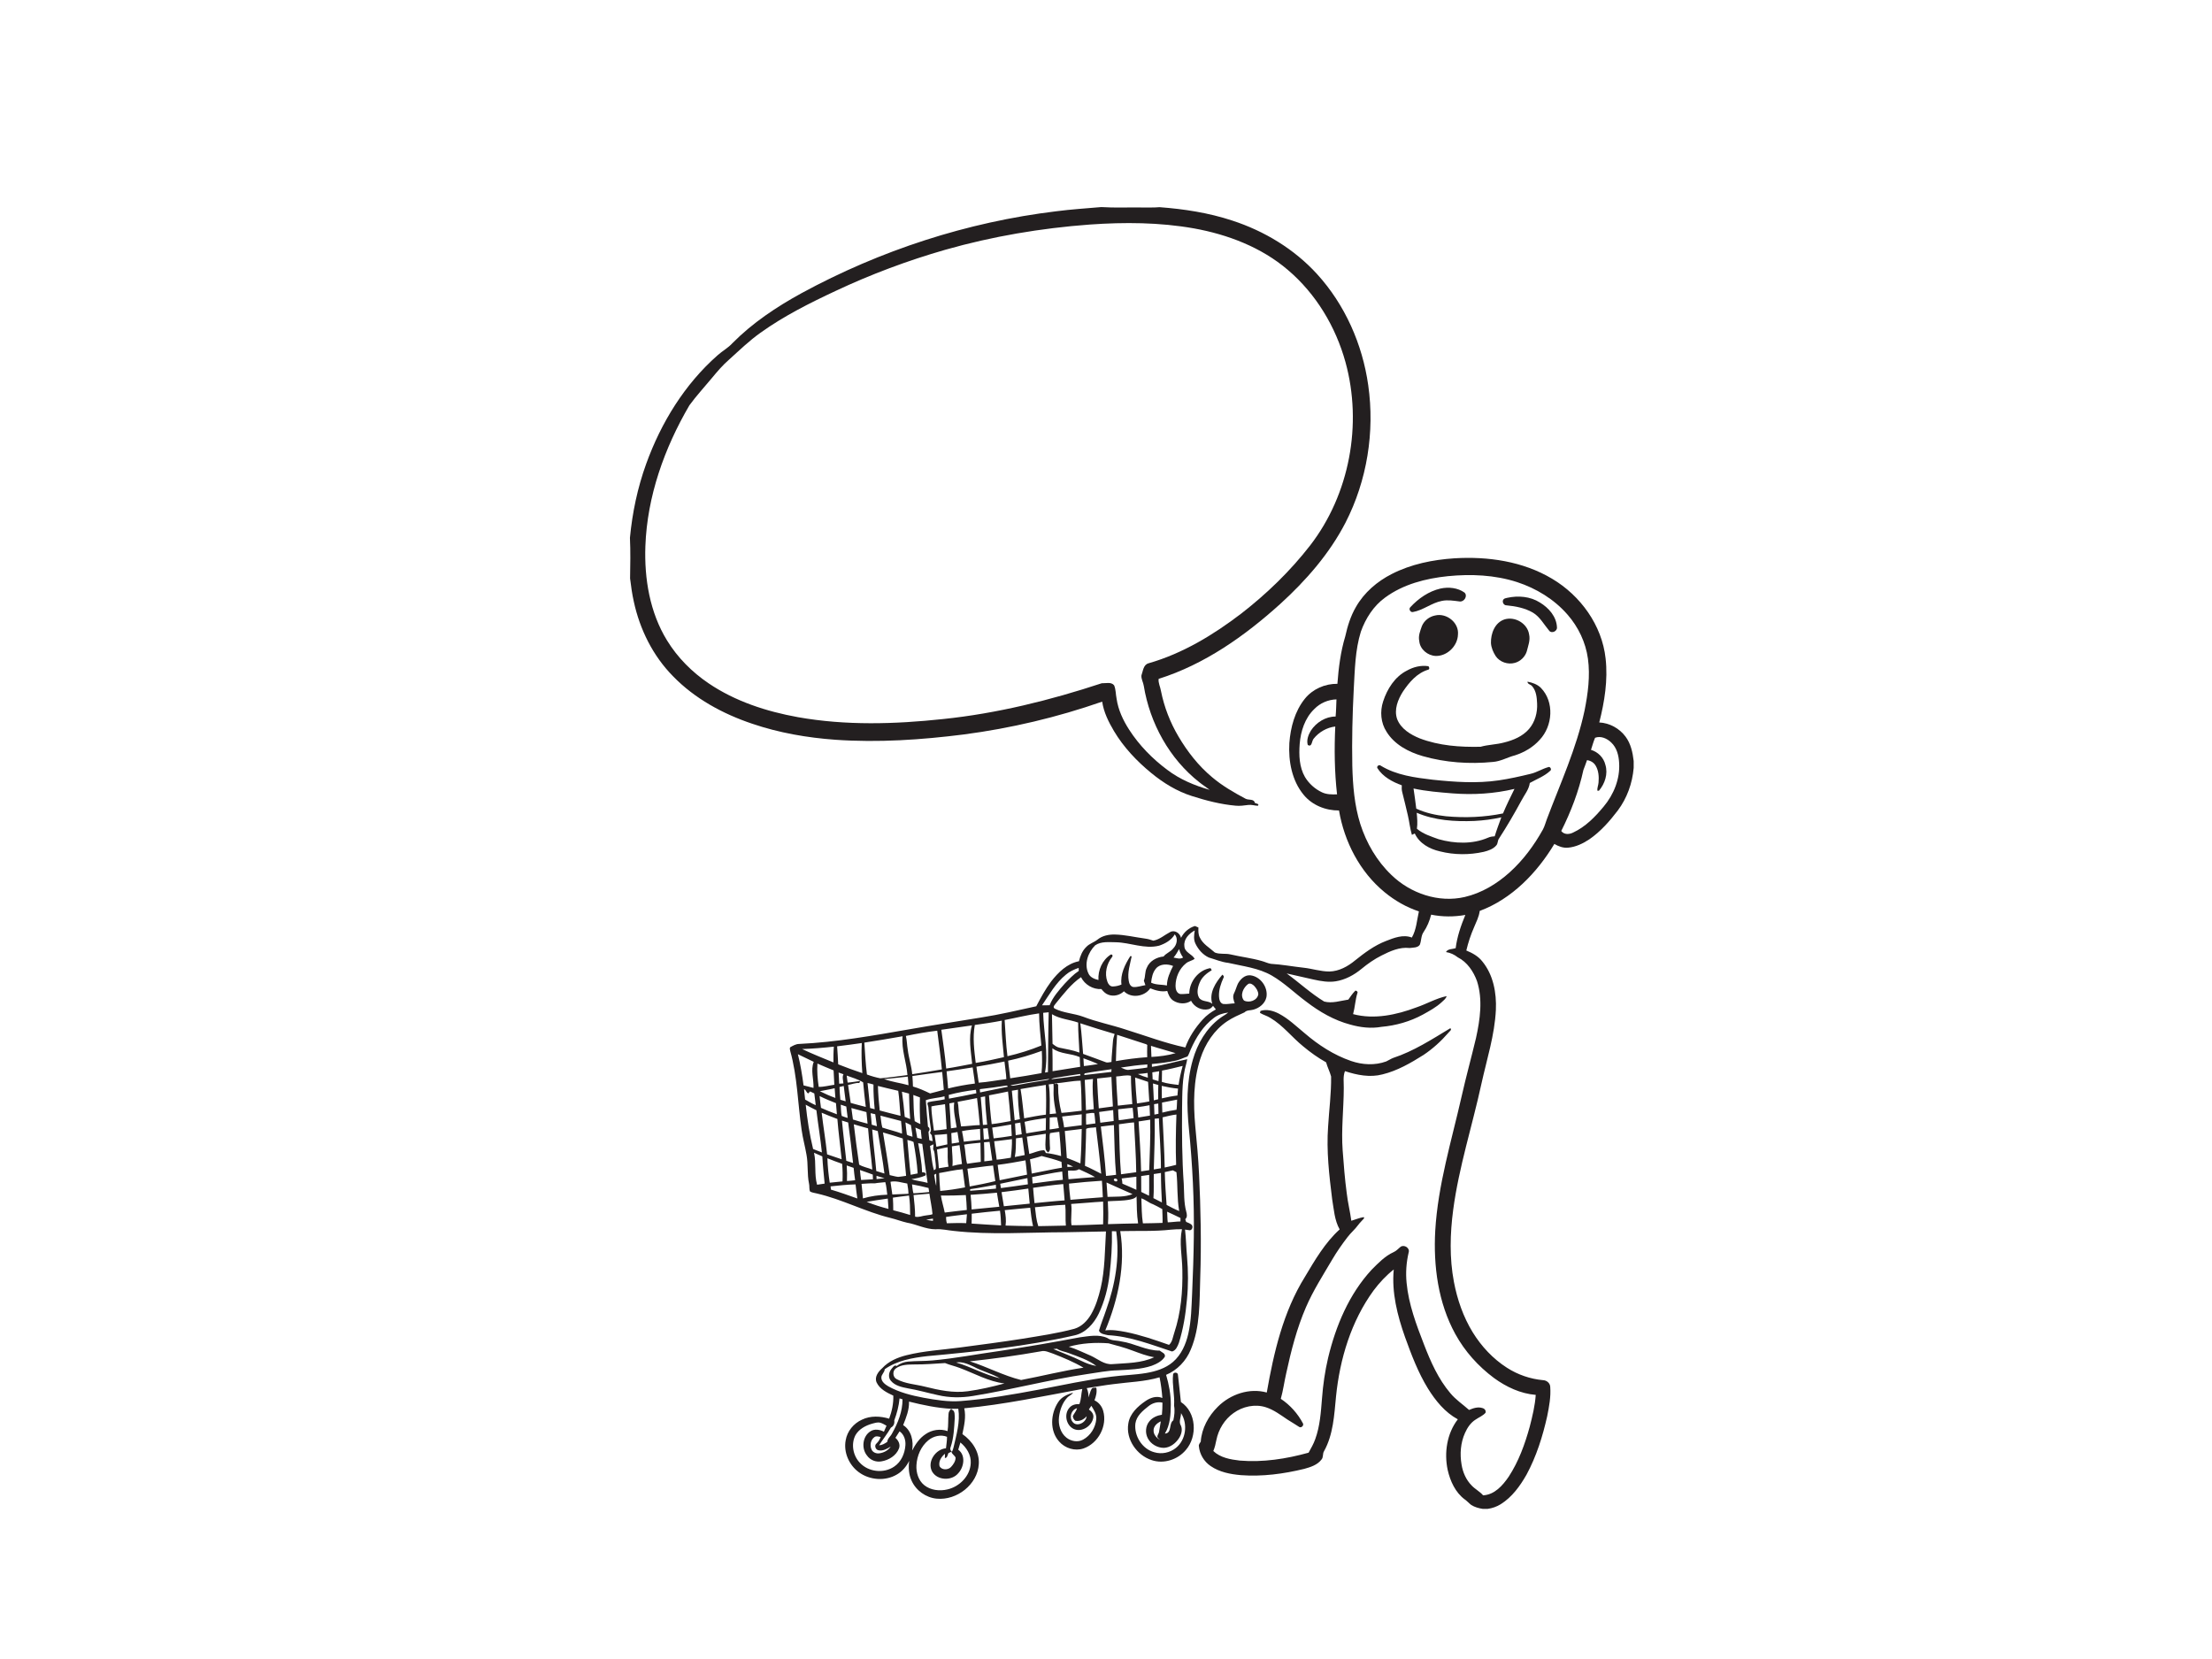 <?xml version="1.0" encoding="utf-8"?>
<!-- Generator: Adobe Illustrator 17.0.0, SVG Export Plug-In . SVG Version: 6.00 Build 0)  -->
<!DOCTYPE svg PUBLIC "-//W3C//DTD SVG 1.1//EN" "http://www.w3.org/Graphics/SVG/1.1/DTD/svg11.dtd">
<svg version="1.1" id="Layer_1" xmlns="http://www.w3.org/2000/svg" xmlns:xlink="http://www.w3.org/1999/xlink" x="0px" y="0px"
	 width="800px" height="600px" viewBox="0 0 800 600" enable-background="new 0 0 800 600" xml:space="preserve">
<g id="_x23_231f20ff">
	<path fill="#231F20" d="M382.009,76.409c5.408-0.697,10.849-1.051,16.279-1.519c4.891,0.317,9.802,0.075,14.7,0.151
		c2.125-0.011,4.254,0.068,6.372-0.113c8.893,0.663,17.787,2.035,26.281,4.835c11.61,3.78,22.433,10.299,30.69,19.358
		c10.107,11.083,16.411,25.384,18.506,40.182c2.412,16.886-0.422,34.518-8.211,49.709c-5.833,11.286-14.327,20.971-23.68,29.476
		c-12.805,11.558-27.306,21.8-43.905,27.031c-0.203,1.455,0.61,2.902,0.833,4.349c1.157,5.826,3.331,11.433,6.365,16.539
		c3.233,5.475,7.213,10.566,12.108,14.651c3.674,3.12,7.868,5.54,12.108,7.797c1.119,0.626,3.056-0.068,3.395,1.549
		c0.399,0.219,1.794,0.294,1.059,1.017c-1.153-0.049-2.287-0.456-3.448-0.298c-1.507,0.173-3.026,0.426-4.548,0.264
		c-5.396-0.475-10.672-1.839-15.82-3.482c-5.411-1.703-10.314-4.726-14.685-8.302c-5.264-4.311-10.028-9.338-13.525-15.205
		c-1.952-3.294-3.704-6.817-4.266-10.642c-16.215,5.66-33.007,9.636-50.036,11.87c-15.367,1.948-30.919,2.996-46.4,1.922
		c-10.224-0.735-20.417-2.498-30.136-5.803c-10.619-3.569-20.779-9.078-28.628-17.172c-7.269-7.352-12.021-16.946-14.192-27.004
		c-0.618-2.762-1.01-5.566-1.345-8.373c0.083-4.891,0.181-9.802-0.053-14.689c0.863-9.119,2.762-18.152,5.882-26.774
		c5.366-14.851,13.905-28.771,25.828-39.255c1.73-1.556,3.829-2.664,5.396-4.409c7.25-7.318,15.91-13.08,24.913-18.02
		C318.361,90.544,349.77,80.313,382.009,76.409 M394.128,81.21c-17.655,1.308-35.204,4.27-52.237,9.116
		c-13.596,3.904-26.895,8.871-39.696,14.9c-9.372,4.379-18.68,9.059-27.117,15.092c-4.074,2.879-7.654,6.369-11.35,9.7
		c-2.355,2.027-4.364,4.409-6.338,6.794c-2.691,3.256-5.573,6.357-8.057,9.775c-9.044,15.462-15.277,32.917-15.921,50.933
		c-0.418,11.769,1.598,23.986,7.853,34.134c3.799,6.188,9.037,11.437,15.043,15.496c9.639,6.523,20.933,10.175,32.31,12.228
		c17.293,3.067,35.008,2.54,52.403,0.682c19.58-2.024,38.78-6.802,57.445-12.952c1.447,0.06,3.414-0.573,4.469,0.742
		c0.656,1.522,0.565,3.256,0.901,4.865c0.58,4.036,2.359,7.801,4.548,11.203c3.636,5.63,8.396,10.495,13.758,14.489
		c4.548,3.467,9.888,5.686,15.352,7.254c-1.198-0.946-2.506-1.745-3.685-2.709c-10.86-8.494-17.93-21.378-20.142-34.906
		c-0.192-1.285-0.984-2.48-0.844-3.802c0.595-1.575,0.637-3.825,2.593-4.364c12.326-3.527,23.451-10.291,33.569-18.024
		c9.199-7.149,17.651-15.326,24.807-24.532c14.312-18.51,19.019-43.86,12.82-66.361c-3.535-12.809-10.68-24.724-20.85-33.35
		c-9.564-8.174-21.687-12.794-33.957-15.013C419.383,80.399,406.68,80.324,394.128,81.21z"/>
	<path fill="#231F20" d="M503.365,207.586c6.998-3.572,14.847-5.159,22.64-5.668c12.115-0.739,24.777,1.078,35.328,7.39
		c10.288,6.097,18.058,16.826,19.358,28.858c0.874,7.767-0.377,15.601-2.295,23.119c3.731,0.185,7.292,2.137,9.511,5.133
		c1.896,2.54,2.585,5.732,2.936,8.822v2.468c-0.467,5.547-2.404,10.962-5.751,15.428c-2.954,3.889-6.248,7.623-10.288,10.416
		c-2.325,1.534-4.94,2.8-7.748,3.026c-1.749,0.158-3.418-0.497-4.903-1.353c-6.301,10.472-15.36,19.878-26.997,24.227
		c-0.249,2.107-1.259,3.998-2.054,5.935c-1.187,2.694-2.107,5.506-2.789,8.373c2.156,0.893,4.285,2.039,5.754,3.912
		c4.006,4.846,5.212,11.407,4.937,17.546c-0.433,9.135-3.282,17.9-5.234,26.774c-3.305,15.194-8.143,30.075-10.201,45.529
		c-1.146,8.641-1.372,17.485,0.256,26.085c1.213,6.391,3.38,12.654,6.791,18.22c3.143,5.106,7.345,9.606,12.405,12.846
		c3.912,2.513,8.422,4.062,13.054,4.484c1.315,0.041,2.562,1.082,2.589,2.449c0.268,3.554-0.399,7.096-1.097,10.567
		c-1.632,7.318-3.912,14.557-7.488,21.171c-2.34,4.111-5.242,8.117-9.308,10.664c-1.44,0.901-3.071,1.47-4.748,1.703h-1.756
		c-1.47-0.226-2.951-0.633-4.209-1.443c-0.791-0.607-1.443-1.368-2.253-1.937c-3.452-2.532-5.31-6.651-6.237-10.717
		c-1.323-6.229-0.271-13.182,3.67-18.299c-4.65-2.51-8.068-6.738-10.815-11.154c-3.569-5.807-5.98-12.221-8.287-18.608
		c-2.755-7.808-4.865-16.083-4.07-24.427c-2.766,2.182-5.185,4.782-7.296,7.597c-8.11,11.128-12.21,24.728-13.577,38.317
		c-0.663,6.723-0.98,13.796-4.356,19.833c-0.558,0.912-0.155,2.133-0.889,2.973c-1.473,1.971-3.953,2.755-6.225,3.384
		c-7.495,1.828-15.258,2.864-22.976,2.276c-3.791-0.339-7.714-1.089-10.902-3.286c-2.378-1.609-3.991-4.285-4.251-7.149
		c-0.128-0.659,0.369-1.164,0.675-1.681c0.324-4.812,2.789-9.278,6.18-12.628c4.537-4.526,11.403-6.877,17.696-5.14
		c2.536-14.459,5.931-29.175,13.773-41.787c3.64-6.097,7.273-12.379,12.586-17.203c-1.877-3.32-2.076-7.22-2.706-10.898
		c-1.089-8.701-2.107-17.485-1.473-26.262c0.358-6.044,1.172-12.074,1.089-18.133c-0.46-1.752-1.338-3.376-1.809-5.133
		c-2.936-1.635-5.679-3.603-8.257-5.751c-4.096-3.305-7.345-7.635-11.927-10.329c-1.172-0.75-2.555-1.078-3.734-1.805
		c0.045-0.181,0.136-0.539,0.177-0.72c2.212-0.716,4.597-0.057,6.602,0.965c3.531,1.835,6.391,4.658,9.447,7.16
		c4.944,4.247,10.533,7.868,16.724,9.994c4.074,1.406,8.615,1.654,12.699,0.166c0.859-0.384,1.635-0.931,2.517-1.27
		c7.424-2.442,14.033-6.738,20.677-10.747c0.72,0.614-0.418,1.176-0.724,1.673c-2.627,3.03-5.604,5.739-8.935,7.97
		c-4.646,2.928-9.474,5.735-14.862,7.051c-4.511,1.198-9.248,0.26-13.585-1.172c-0.769,1.944-0.396,4.032-0.43,6.067
		c-0.011,7.537-0.965,15.07-0.403,22.606c0.381,5.181,0.784,10.367,1.477,15.514c0.381,3.339,1.213,6.602,1.654,9.93
		c1.504-0.437,2.958-1.089,4.514-1.326l0.121,0.415c-0.69,0.825-1.507,1.541-2.14,2.415c-1.164,1.605-2.717,2.875-3.908,4.462
		c-1.975,2.574-3.84,5.238-5.483,8.038c-3.324,5.656-6.896,11.203-9.504,17.248c-3.32,7.669-5.393,15.808-7.156,23.956
		c-0.705,3.049-1.093,6.169-1.952,9.184c3.392,2.261,6.165,5.37,8.057,8.976c0.29,0.765-0.69,1.658-1.402,1.191
		c-1.436-0.855-2.796-1.831-4.247-2.664c-2.498-1.669-4.94-3.542-7.842-4.458c-3.93-1.251-8.354-0.283-11.659,2.103
		c-3.241,2.302-5.453,5.92-6.214,9.805c-0.252,1.334-0.569,2.664-1.093,3.927c2.547,2.442,6.199,3.064,9.572,3.459
		c8.388,0.701,16.811-0.614,24.883-2.856c0.878-1.586,1.794-3.165,2.4-4.88c1.722-4.714,2.046-9.775,2.449-14.734
		c0.369-4.933,1.078-9.843,2.204-14.659c2.781-11.595,7.567-23.04,15.741-31.892c2.397-2.408,4.827-4.948,7.966-6.376
		c1.01-0.422,1.7-1.296,2.547-1.941c1.326-0.867,3.414,0.482,2.879,2.08c-0.84,3.591-1.112,7.307-0.742,10.981
		c0.727,7.748,3.505,15.092,6.297,22.297c2.404,6.225,5.163,12.47,9.523,17.602c1.945,2.355,4.515,4.047,6.772,6.067
		c1.519-0.652,3.229-1.232,4.876-0.671c0.727,0.177,1.353,0.927,1.066,1.707c-0.961,1.089-2.367,1.617-3.546,2.427
		c-1.809,1.112-3.015,2.951-3.866,4.854c-1.609,3.557-1.896,7.601-1.247,11.426c0.452,2.8,1.635,5.539,3.652,7.574
		c1.247,1.338,2.943,2.159,4.138,3.557c4.156-0.2,7.096-3.565,9.274-6.753c3.591-5.498,5.852-11.746,7.589-18.047
		c0.972-3.783,1.914-7.612,2.178-11.524c-5.513-0.441-10.68-2.883-15.1-6.108c-5.702-4.243-10.563-9.655-13.984-15.895
		c-6.225-11.335-7.966-24.604-7.262-37.367c0.968-16.581,5.905-32.532,9.553-48.642c1.59-7.047,3.516-14.015,5.189-21.039
		c1.47-6.715,2.51-13.905,0.366-20.59c-1.281-3.493-3.539-6.892-6.941-8.603c-1.251-0.987-2.694-1.673-4.281-1.911
		c0.652-1.228,2.333-1.01,3.501-1.398c0.531-4.168,1.896-8.17,3.501-12.032c-4.085,0.735-8.294,0.727-12.364-0.098
		c-0.565,2.231-1.447,4.383-2.74,6.293c-0.968,1.364-0.757,3.132-1.379,4.628c-0.81,1.115-2.434,0.968-3.667,1.142
		c-3.621-0.422-7.047,1.127-10.193,2.728c-2.6,1.308-4.989,2.981-7.228,4.831c-2.679,2.204-5.841,3.93-9.297,4.484
		c-2.66,0.418-5.355-0.049-7.955-0.626c-3.267-0.742-6.534-1.462-9.798-2.212c4.564,3.324,8.728,7.216,13.566,10.156
		c2.898,0.765,5.864-0.271,8.739-0.701c0.742-1.033,1.432-2.118,2.336-3.022c0.237-0.584,1.277,0.181,0.953,0.626
		c-0.791,2.491-0.874,5.133-1.571,7.65c7.654,2.024,15.707,0.271,22.957-2.457c3.67-1.24,7.058-3.248,10.875-4.062
		c-0.264,0.968-1.112,1.56-1.801,2.212c-2.009,1.858-4.443,3.162-6.817,4.484c-4.613,2.506-9.749,3.964-14.968,4.424
		c-3.757,0.678-7.62,0.211-11.264-0.818c-5.833-1.545-11.136-4.616-15.891-8.272c-4.194-3.094-7.936-6.809-12.462-9.44
		c-4.816-2.781-10.435-3.38-15.759-4.605c-2.449-0.268-4.707-1.262-7.051-1.937c-2.156-0.999-3.829-2.909-4.835-5.035
		c-0.731-1.488-0.509-3.184-0.245-4.752c-2.08,1.108-4.1,3.162-3.75,5.717c0.075,2.25,2.834,2.826,3.708,4.537
		c-0.935,0.712-2.189,0.848-3.098,1.613c-2.446,1.929-3.795,5.087-3.814,8.17c-0.023,1.164,0.392,2.683,1.703,2.958
		c1.089,0.075,2.174-0.109,3.26-0.162c0.057-4.334,3.324-8.554,7.684-9.214c0.113,0.185,0.339,0.558,0.452,0.742
		c-1.764,1.085-3.486,2.404-4.307,4.379c-0.754,1.696-1.255,3.81-0.32,5.532c1.066,1.692,3.441,1.017,4.824,2.253
		c-1.266-3.927,1.198-7.68,3.648-10.536c0.339,0.286,0.735,0.675,0.396,1.138c-0.946,2.095-1.715,4.337-1.624,6.67
		c0.045,1.059,0.305,2.498,1.522,2.792c1.391,0.17,2.785-0.203,4.179-0.219c-0.43-1.164-0.863-2.491-0.241-3.674
		c0.55-1.1,0.855-2.299,1.364-3.414c0.882-1.635,2.487-3.241,4.496-3.064c3.663,0.388,6.493,4.311,5.837,7.91
		c-0.486,2.276-2.529,3.919-4.699,4.507c-1.082,0.343-2.378,0.079-3.222,0.98c-2.133,0.961-4.288,1.907-6.24,3.207
		c-4.748,3.165-8.004,8.185-9.737,13.559c-2.547,7.834-2.566,16.227-1.843,24.351c0.577,5.815,1.104,11.633,1.379,17.474
		c0.588,12.432,0.852,24.886,0.422,37.329c-0.286,8.731,0.034,17.836-3.425,26.047c-1.654,4.062-4.861,7.439-8.92,9.138
		c1.036,3.505,1.73,7.141,1.703,10.811c-0.045,3.554-0.219,7.307-2.14,10.423c2.649-0.098,1.326-3.67,3.056-4.793
		c0.373-1.737,0.599-3.531,0.264-5.291c0.275-3.765-0.754-7.507-0.362-11.271c0.087-0.92,1.666-0.874,1.752,0.023
		c0.335,3.309,0.769,6.61,1.082,9.926c5.619,3.663,6.041,12.424,1.816,17.304c-2.917,3.516-7.974,5.197-12.356,3.719
		c-5.411-1.749-9.466-7.544-8.475-13.276c0.558-3.561,3.376-6.161,6.21-8.098c1.752-1.217,4.017-2.005,6.097-1.108
		c-0.2-2.513-0.497-5.016-1.014-7.48c-5.404,1.602-11.071,1.707-16.618,2.457c-3.252,0.373-6.47,0.995-9.711,1.451
		c0.471,1.063,0.656,2.216,0.618,3.38c0.369-1.051,0.607-2.156,1.149-3.128c0.328-0.599,1.142-0.313,1.681-0.43
		c0.317,1.571-0.087,3.135-0.656,4.597c1.553,0.731,2.687,2.148,3.15,3.791c1.564,5.445-1.771,11.765-7.115,13.608
		c-3.094,1.066-6.689-0.057-8.81-2.495c-3.505-3.896-3.116-10.065-0.35-14.252c1.187-1.88,3.324-2.789,5.362-3.433
		c-0.46,0.852-1.5,1.108-2.114,1.828c-1.767,1.899-2.653,4.481-2.958,7.024c-0.324,2.687,0.497,5.671,2.676,7.412
		c1.669,1.334,4.13,1.786,6.052,0.72c2.679-1.447,4.484-4.36,4.752-7.375c0.173-1.82-0.859-3.399-1.786-4.861
		c-0.298,0.441-0.592,0.893-0.886,1.341c0.908,0.637,1.764,1.579,1.62,2.781c-0.366,3.109-4.062,5.566-7.024,4.3
		c-2.864-1.281-3.712-5.513-1.556-7.789c0.878-0.999,2.242-1.311,3.52-1.225c0.701-1.756,0.633-3.67,1.051-5.487
		c-14.177,2.623-28.312,5.649-42.684,6.99c0.705,3.105-0.041,6.278-0.675,9.331c3.508,2.416,6.229,6.425,5.935,10.83
		c-0.426,7.416-7.974,13.231-15.217,12.522c-3.904-0.362-7.51-2.951-9.101-6.538c-1.029-2.223-1.157-4.737-0.859-7.133
		c-1.002,1.99-2.465,3.787-4.413,4.91c-4.217,2.525-9.892,2.08-13.811-0.818c-3.538-2.585-5.57-7.201-4.737-11.55
		c0.546-3.275,2.883-6.097,5.886-7.443c3.041-1.496,6.659-1.311,9.832-0.362c0.995-2.66,1.598-5.479,1.504-8.332
		c-2.318-1.074-4.895-2.34-6.041-4.763c-0.867-2.001,0.622-3.923,2.046-5.178c2.295-2.506,5.524-3.859,8.758-4.673
		c6.293-1.583,12.797-1.922,19.207-2.781c7.556-0.999,15.119-1.982,22.648-3.169c6.323-1.036,12.677-1.952,18.876-3.614
		c2.634-0.784,4.658-2.875,6.018-5.197c1.707-2.939,2.698-6.233,3.486-9.519c1.553-6.715,1.5-13.645,1.911-20.485
		c-4.959,0.09-9.915,0.207-14.874,0.29c-13.378,0.026-26.808,1.021-40.148-0.479c-2.204-0.196-4.383-0.776-6.61-0.592
		c-3.621-0.015-6.858-1.797-10.363-2.4c-2.031-0.464-3.976-1.236-6.003-1.718c-9.082-2.22-17.425-6.738-26.548-8.829
		c-0.825-0.219-1.722-0.283-2.472-0.716c-0.399-0.863-0.151-1.903-0.373-2.826c-0.735-3.448-0.26-7.013-0.916-10.469
		c-0.509-3.022-1.353-5.98-1.771-9.014c-1.391-9.5-1.507-19.222-4.111-28.515c-0.079-0.452-0.298-0.968,0.019-1.372
		c0.999-0.543,2.035-1.172,3.211-1.172c13.479-0.629,26.786-3.034,40.058-5.332c8.584-1.53,17.21-2.804,25.813-4.243
		c6.685-1.044,13.268-2.608,19.874-4.047c1.624-3.071,3.278-6.146,5.362-8.935c2.559-3.312,5.818-6.534,10.084-7.356
		c0.46-1.899,1.213-3.791,2.649-5.17c1.138-1.228,2.83-1.651,4.108-2.691c1.733-1.391,4.01-1.835,6.184-1.801
		c3.689,0.079,7.292,0.972,10.936,1.458c1.036,0.139,2.046,0.411,3.03,0.773c2.299-0.437,4.032-2.069,6.052-3.105
		c1.639-0.938,3.576,0.381,3.957,2.073c1.04-2.035,2.834-3.633,5.042-4.281c0.411,0.181,0.825,0.362,1.244,0.546
		c-0.026,1.191-0.09,2.453,0.479,3.546c1.089,2.457,3.561,3.765,5.468,5.502c1.786,0.731,3.814,0.237,5.675,0.69
		c3.742,0.874,7.582,1.308,11.283,2.374c1.119,0.294,2.171,0.844,3.32,1.025c3.957,0.234,7.857,0.972,11.795,1.402
		c3.139,0.339,6.188,1.387,9.364,1.375c3.467-0.075,6.644-1.835,9.259-3.994c3.429-2.755,7.009-5.43,11.147-7.024
		c2.943-1.161,6.263-2.483,9.402-1.262c1.662-2.879,1.813-6.286,2.551-9.459c-4.53-1.5-8.731-3.915-12.405-6.941
		c-8.957-7.341-14.561-18.239-16.49-29.559c-4.824,0.049-9.73-1.911-12.809-5.694c-4.258-5.155-5.517-12.168-5.151-18.691
		c0.433-5.69,1.978-11.543,5.626-16.049c2.819-3.493,7.284-5.449,11.754-5.374c0.43-5.803,1.164-11.618,2.853-17.206
		c0.81-3.67,1.937-7.314,3.844-10.578C493.341,214.32,498.063,210.276,503.365,207.586 M523.616,208.384
		c-7.985,0.822-16.117,2.909-22.67,7.729c-4.179,3.018-7.051,7.529-8.769,12.33c-2.084,6.696-2.171,13.762-2.57,20.7
		c-0.486,9.27-0.705,18.559-0.528,27.841c0.185,7.069,0.757,14.218,2.883,21.001c2.212,6.911,5.977,13.4,11.241,18.435
		c6.87,6.689,17.078,10.193,26.541,7.989c6.112-1.421,11.644-4.752,16.264-8.935c4.88-4.398,8.818-9.749,12.006-15.469
		c0.644-1.183,0.946-2.506,1.432-3.75c4.876-12.948,10.717-25.632,13.619-39.225c1.229-6.165,2.099-12.53,1.232-18.804
		c-0.81-5.916-3.493-11.512-7.424-15.989c-4.808-5.513-11.271-9.447-18.194-11.712C540.619,207.917,531.994,207.555,523.616,208.384
		 M475.31,256.458c-3.392,3.267-4.899,8.015-5.261,12.613c-0.305,4.032-0.162,8.351,1.911,11.946
		c1.436,2.385,3.606,4.334,6.124,5.524c1.703,0.822,3.633,0.806,5.479,0.754c-0.919-8.143-1.025-16.355-0.644-24.54
		c-3.03,0.343-5.931,2.027-7.823,4.405c-0.72,0.788-0.546,3.226-2.125,2.261c-0.513-1.749,0.203-3.648,1.108-5.155
		c1.941-2.977,5.351-5.144,8.961-5.117c0.2-2.065,0.215-4.138,0.313-6.206C480.344,253.021,477.397,254.283,475.31,256.458
		 M576.882,266.824c-0.603,1.413-0.999,2.909-1.481,4.368c2.529,0.754,4.601,2.823,5.208,5.415c1.002,3.275-0.173,6.813-2.321,9.357
		c-0.139,0-0.418,0.004-0.554,0.004c-0.162-0.999,0.339-1.948,0.399-2.939c0.185-2.099,0.041-4.36-1.089-6.195
		c-0.663-1.085-1.835-1.756-3.075-1.918c-0.373,1.21-0.897,2.37-1.311,3.569c-1.669,7.661-4.496,15.058-8.012,22.056
		c1.04,1.383,2.909,1.274,4.315,0.554c4.447-2.065,7.951-5.668,11.034-9.395c3.663-4.364,5.958-10.05,5.589-15.797
		c-0.136-2.653-0.84-5.475-2.841-7.348C581.239,267.077,578.974,266.048,576.882,266.824 M424.866,337.926
		c-1.202,2.095-3.433,3.35-5.66,4.092c-5.264,1.319-10.401-1.138-15.654-1.24c-2.487-0.011-5.283-0.377-7.454,1.093
		c-2.6,2.551-4.111,6.783-2.431,10.227c0.644,1.421,2.189,2.001,3.606,2.333c-0.234-3.542,1.391-7.247,4.42-9.18
		c0.61-0.249,0.874,0.509,0.482,0.889c-1.937,2.446-2.777,5.871-1.688,8.856c0.283,0.863,0.938,1.779,1.944,1.779
		c1.085-0.03,2.174-0.264,3.165-0.705c-0.494-3.704,1.274-7.258,3.207-10.291l0.482,0.087c-0.58,2.902-1.609,5.837-1.066,8.837
		c0.132,0.976,0.614,2.148,1.733,2.276c1.458,0.068,2.868-0.46,4.3-0.686c-0.192-0.546-0.384-1.074-0.558-1.613
		c0.603-1.485,0.305-3.188,1.044-4.643c0.976-2.457,3.535-3.866,6.075-4.108c0.957-1.225,2.551-1.692,3.505-2.928
		C425.631,341.698,426.14,339.422,424.866,337.926 M424.429,346.307c1.138,0.215,2.378,0.697,3.452-0.015
		c-0.663-0.919-1.153-1.944-1.447-3.037C425.835,344.313,425.239,345.387,424.429,346.307 M418.068,350.286
		c-1.195,1.409-1.564,3.309-1.749,5.102c1.782,0.878,3.81,0.626,5.705,1.033c0.045-2.54,1.115-4.865,2.242-7.073
		C422.338,348.568,419.545,348.492,418.068,350.286 M385.513,352.487c-3.693,2.996-6.014,7.224-8.652,11.094
		c0.916-0.008,1.831,0.015,2.747-0.011c1.18-3,3.365-5.434,5.464-7.819c1.583-1.643,3.158-3.35,5.08-4.605
		c-0.008-0.275-0.026-0.825-0.034-1.1C388.471,350.618,386.843,351.334,385.513,352.487 M381.956,362.759
		c-0.362,0.58-1.432,1.391-0.524,2.005c3.196,1.628,6.919,1.711,10.265,2.932c4.94,1.899,10.152,2.928,15.171,4.575
		c7.254,2.242,14.38,4.963,21.819,6.561c1.342-3.768,3.61-7.16,6.293-10.103c1.349-1.507,3.007-2.679,4.759-3.67
		c-0.358-0.418-0.697-0.844-1.025-1.274c-0.433,0.528-0.927,1.055-1.624,1.206c-2.48,0.599-5.181-0.788-6.32-3.037
		c-1.911,1.345-4.601,1.153-6.497-0.113c-1.164-0.803-1.722-2.159-2.129-3.456c-2.091,0.437-4.213-0.185-6.146-0.946
		c-2.05,3.018-6.892,3.738-9.504,1.07c-1.466,1.398-3.693,1.986-5.615,1.259c-1.07-0.366-1.85-1.213-2.544-2.061
		c-3.037,0.188-6.022-1.59-7.371-4.3C387.375,355.875,384.692,359.417,381.956,362.759 M451.471,355.837
		c-1.782,1.266-3.158,4.077-1.575,6.003c1.831,1.021,4.869-0.019,5.189-2.261c-0.041-1.146-0.724-2.167-1.466-2.988
		C453.076,356.056,452.255,355.464,451.471,355.837 M438.986,368.16c-3.825,2.871-6.433,7.054-8.336,11.373
		c-0.407,0.844-0.629,1.79-1.176,2.563c-1.428,0.452-2.762,1.172-4.232,1.492c-2.849,0.626-5.751,0.95-8.652,1.228
		c0.008,0.256,0.019,0.769,0.026,1.025c4.315-0.626,8.49-1.911,12.756-2.758c-0.094,0.584-0.219,1.168-0.377,1.745
		c-1.473,5.129-1.391,10.514-1.481,15.801c-0.075,9.176-0.03,18.363,0.61,27.524c0.177,3.343,0.011,6.753,0.893,10.016
		c0.26,0.916,0.479,2.065-0.35,2.77c0.083,0.245,0.241,0.735,0.32,0.976c0.675,0.305,1.421,0.524,1.978,1.04
		c0.626,0.622,0.26,1.937-0.675,1.99c-0.577-0.057-1.142-0.136-1.703-0.245c0.381,3.256,0.415,6.542,0.72,9.805
		c0.448,5.159,0.486,10.355-0.034,15.514c-0.467,5.279-1.315,10.555-2.905,15.624c-0.464,1.221-1.085,2.807-2.483,3.143
		c-7.552-2.487-15.119-5.483-23.153-5.894c-1.123-0.275-2.834-0.403-3.271-1.647c0.731-2.544,1.771-4.986,2.593-7.499
		c3.245-9.055,4.989-18.834,3.64-28.436c-0.524-0.008-1.044-0.015-1.564-0.015c0.132,5.208-0.237,10.416-0.829,15.59
		c-0.561,4.906-1.809,9.764-3.938,14.229c-1.767,3.614-4.748,7.002-8.841,7.865c-17.493,3.983-35.377,5.864-53.213,7.492
		c-5.325,0.599-10.872,1.579-15.337,4.733c-0.038,1.157-1.217,1.862-1.221,3.026c0.011,1.496,1.379,2.465,2.532,3.165
		c3.93,2.186,8.351,3.286,12.737,4.119c4.413,0.788,8.897,1.545,13.397,1.206c9.519-0.739,18.936-2.382,28.308-4.149
		c8.75-1.651,17.463-3.587,26.307-4.677c4.16-0.558,8.373-0.626,12.511-1.323c3.467-0.588,7.002-1.673,9.704-4.021
		c2.981-2.589,4.639-6.357,5.506-10.141c1.112-4.82,1.157-9.79,1.398-14.708c0.29-6.772,0.535-13.547,0.61-20.327
		c0.177-13.076-0.475-26.156-1.779-39.165c-0.829-8.298-0.904-16.822,1.413-24.901c1.654-5.841,4.891-11.403,9.82-15.058
		c0.946-0.754,2.073-1.251,2.985-2.05C442.336,366.419,440.482,366.991,438.986,368.16 M377.279,366.298
		c0.173,7.194,1.963,14.414,0.667,21.6c0.264-0.038,0.791-0.121,1.055-0.158c0.087-7.213,0.087-14.425,0.271-21.634
		C378.606,366.162,377.943,366.226,377.279,366.298 M363.34,368.902c0.339,4.364,0.441,8.746,1.025,13.091
		c4.179-0.961,8.287-2.246,12.255-3.866c-0.332-3.874-0.799-7.74-0.818-11.629C371.608,367.074,367.497,368.114,363.34,368.902
		 M380.456,366.803c0.105,3.565,0.098,7.134,0.207,10.702c0.757,0.588,1.53,1.228,2.514,1.406c2.415,0.516,4.876,0.897,7.205,1.767
		c-0.121-3.621-0.494-7.235-0.456-10.857C386.794,368.732,383.335,368.548,380.456,366.803 M352.551,370.696
		c-0.822,4.556-0.211,9.172,0.335,13.717c3.433-0.509,6.813-1.349,10.205-2.084c-0.381-4.386-1.029-8.788-0.769-13.197
		C359.082,369.761,355.819,370.243,352.551,370.696 M390.706,370.081c0.516,3.67,0.671,7.382,1.014,11.075
		c2.717,0.953,5.4,2.001,8.11,2.977c0.693,0.305,1.436-0.004,2.148-0.068c0.06-2.404,0.369-4.79,0.513-7.186
		c0.045-1.01,0.305-1.986,0.633-2.932C398.963,372.727,394.825,371.434,390.706,370.081 M340.444,372.429
		c0.641,4.665,1.338,9.331,1.764,14.022c3.147-0.471,6.263-1.115,9.391-1.703c-0.452-4.597-1.402-9.357-0.09-13.898
		C347.822,371.385,344.137,371.932,340.444,372.429 M327.627,374.66c0.384,1.617,0.384,3.294,0.671,4.929
		c0.35,3.007,1.342,5.894,1.628,8.908c3.584-0.505,7.145-1.146,10.717-1.733c-0.445-4.68-1.1-9.338-1.681-14
		C335.16,373.209,331.373,373.887,327.627,374.66 M404.012,374.249c-0.226,3.165-0.381,6.338-0.422,9.515
		c3.75-0.652,7.518-1.157,11.316-1.417c-0.072-1.334-0.004-2.664,0-3.991c0.203-0.648-0.528-0.716-0.927-0.87
		C410.648,376.435,407.343,375.301,404.012,374.249 M312.599,377.076c0.256,3.848,0.471,7.703,0.935,11.527
		c1.568,0.592,3.203,1.059,4.846,1.379c3.282-0.275,6.542-0.772,9.809-1.172c-0.343-4.707-2.235-9.255-1.76-14.033
		C321.828,375.598,317.219,376.375,312.599,377.076 M302.76,378.413c0.177,2.167,0.268,4.341,0.384,6.512
		c2.883,1.138,5.784,2.22,8.728,3.184c-0.268-3.621-0.377-7.258-0.196-10.883C308.71,377.671,305.733,378.048,302.76,378.413
		 M416.271,378.24c0.049,1.338,0.113,2.676,0.162,4.017c2.947-0.173,5.905-0.524,8.743-1.372
		C422.221,379.958,419.214,379.201,416.271,378.24 M290.098,379.401c3.704,1.767,7.533,3.271,11.324,4.839
		c-0.004-1.903-0.008-3.814,0.155-5.709C297.763,378.956,293.934,379.265,290.098,379.401 M380.611,379.125
		c0.094,2.766,0.049,5.532,0.064,8.298c3.327-0.528,6.655-1.082,9.986-1.598c-0.072-1.172-0.136-2.34-0.151-3.508
		C387.322,380.882,383.478,381.304,380.611,379.125 M364.61,383.606c0.177,2.133,0.546,4.243,0.75,6.376
		c3.787-0.535,7.552-1.213,11.32-1.877c0.271-2.679,0.226-5.37,0.105-8.053C372.814,381.507,368.755,382.747,364.61,383.606
		 M288.568,381.27c0.935,3.708,1.549,7.484,2.046,11.275c1.213,0.245,2.389,0.652,3.603,0.912c0.139-3.139-1.119-6.395,0.087-9.428
		C292.378,383.131,290.475,382.197,288.568,381.27 M391.837,382.736c0.06,0.935,0.121,1.873,0.158,2.815
		c1.715-0.147,3.407-0.482,5.114-0.712C395.394,384.032,393.608,383.403,391.837,382.736 M353.147,385.788
		c0.203,1.937,0.592,3.851,0.818,5.788c3.354-0.237,6.659-0.908,9.994-1.3c-0.083-2.137-0.49-4.239-0.682-6.361
		C359.907,384.59,356.538,385.26,353.147,385.788 M295.634,384.65c-0.188,2.807,0.057,5.653,0.464,8.43
		c1.899,0.038,3.768-0.516,5.649-0.754c-0.079-1.737-0.192-3.471-0.268-5.204C299.512,386.346,297.578,385.486,295.634,384.65
		 M405.403,386.093c0.957,0.392,1.929,1.029,3.011,0.81c2.167-0.271,4.352-0.433,6.504-0.818c0.015-0.279,0.038-0.837,0.053-1.119
		C411.76,385.159,408.576,385.603,405.403,386.093 M420.265,387.19c0.011,1.368-0.098,2.732-0.064,4.1
		c1.956,0.618,4.013,0.852,6.044,1.085c0.347-2.321,0.855-4.616,1.492-6.877C425.251,386.089,422.782,386.749,420.265,387.19
		 M342.343,387.461c0.188,2.065,0.418,4.126,0.558,6.199c3.188-0.776,6.421-1.394,9.681-1.775c-0.185-1.96-0.558-3.896-0.806-5.845
		C348.636,386.549,345.493,387.024,342.343,387.461 M392.262,388.2l-0.143,0.61c3.275-0.332,6.538-0.776,9.813-1.138
		c0.015-0.245,0.041-0.735,0.057-0.98C398.744,387.175,395.481,387.585,392.262,388.2 M329.979,389.157
		c0.109,1.259,0.166,2.525,0.203,3.795c2.152,0.607,4.187,1.538,6.195,2.502c1.669-0.381,3.305-0.893,4.963-1.323
		c-0.151-2.152-0.381-4.296-0.588-6.444C337.161,388.188,333.563,388.61,329.979,389.157 M411.526,388.441
		c1.164,0.543,2.374,0.98,3.614,1.326c-0.034-0.58-0.064-1.149-0.09-1.722C413.878,388.215,412.702,388.358,411.526,388.441
		 M416.753,387.83c0.045,0.848,0.09,1.7,0.124,2.551c0.697,0.226,1.398,0.426,2.107,0.626c0.049-1.195,0.132-2.389,0.249-3.58
		C418.404,387.563,417.578,387.699,416.753,387.83 M303.295,387.898c0.083,1.342,0.17,2.687,0.203,4.036
		c0.509-0.026,1.017-0.064,1.53-0.09c-0.064-1.104-0.516-2.28,0.023-3.327C304.467,388.301,303.879,388.102,303.295,387.898
		 M382.691,389.643c-0.867,0.147-1.798,0.162-2.54,0.682c3.55-0.418,7.103-0.859,10.638-1.375c-0.038-0.132-0.121-0.399-0.158-0.531
		C387.974,388.761,385.34,389.247,382.691,389.643 M403.684,389.326c0.094,3.52,0.369,7.036,0.588,10.551
		c1.749-0.158,3.486-0.437,5.238-0.569c-0.215-3.407-0.501-6.813-0.486-10.227C407.26,388.648,405.459,389.266,403.684,389.326
		 M306.219,388.995c0.121,0.84,0.237,1.692,0.335,2.544c1.53-0.098,3.037-0.411,4.56-0.592c-0.083,0.181-0.249,0.546-0.335,0.731
		c-1.391-0.106-2.706,0.482-4.062,0.705c0.313,2.167,0.61,4.337,0.953,6.504c1.813,0.494,3.625,0.999,5.453,1.451
		c-0.332-2.958-0.712-5.913-0.953-8.878C310.338,390.314,308.239,389.737,306.219,388.995 M396.766,390.065
		c0.181,3.599,0.343,7.198,0.622,10.789c1.703-0.211,3.399-0.467,5.102-0.686c-0.2-3.557-0.403-7.111-0.531-10.668
		C400.229,389.707,398.495,389.877,396.766,390.065 M319.725,390.238c2.845,1.082,5.924,1.413,8.852,2.25
		c-0.083-1.04-0.173-2.08-0.252-3.116C325.457,389.647,322.6,390.05,319.725,390.238 M365.435,392.511
		c0.396,0.162,0.799,0.203,1.213,0.132c3.889-0.731,7.785-1.428,11.705-1.99c0.418-0.06,0.867-0.121,1.149-0.471
		C374.819,390.969,370.089,391.561,365.435,392.511 M410.528,389.703c0.143,3.128,0.388,6.248,0.667,9.368
		c1.496-0.185,2.981-0.437,4.462-0.716c-0.139-2.363-0.279-4.726-0.445-7.085C413.64,390.781,412.107,390.174,410.528,389.703
		 M392.311,390.566c0.222,3.648,0.286,7.303,0.456,10.955c0.935-0.166,1.873-0.29,2.819-0.373
		c-0.219-3.633-0.614-7.273-0.301-10.917C394.294,390.336,393.299,390.446,392.311,390.566 M381.492,391.787
		c-0.015,0.132-0.041,0.396-0.053,0.528c0.151-0.942,1.534-0.347,1.244,0.46c-0.041,3.271,0.426,6.546,1.217,9.715
		c2.438-0.162,4.857-0.524,7.288-0.791c-0.072-3.614-0.057-7.258-0.369-10.849C387.71,390.868,384.613,391.667,381.492,391.787
		 M313.756,391.682c0.354,3.011,0.626,6.033,0.938,9.052c0.55,0.143,1.093,0.275,1.647,0.43c-0.283-2.969-0.479-5.946-0.437-8.927
		C315.195,392.013,314.483,391.817,313.756,391.682 M379.284,392.187c0.584,3.539,0.32,7.164,0.366,10.74
		c0.761-0.083,1.53-0.154,2.299-0.226c-0.418-2.171-0.814-4.356-0.901-6.568c-0.064-1.387,0.102-2.774-0.049-4.153
		C380.422,392.04,379.853,392.115,379.284,392.187 M416.987,391.848c0.102,2.035,0.245,4.066,0.305,6.101
		c0.531-0.128,1.063-0.256,1.594-0.388c-0.049-1.722-0.019-3.444,0.034-5.159C418.275,392.217,417.627,392.028,416.987,391.848
		 M363.898,392.612c-3.169,0.494-6.346,0.946-9.534,1.3c0.023,0.298,0.068,0.886,0.09,1.183c3.35-0.69,6.704-1.368,10.054-2.076
		C364.376,392.718,364.173,392.582,363.898,392.612 M369.098,393.871c0.618,3.505,0.852,7.058,1.311,10.582
		c2.611-0.494,5.219-1.025,7.865-1.33c0.117-3.584,0.124-7.171-0.049-10.755C375.173,392.801,372.143,393.377,369.098,393.871
		 M303.615,393.117c0.072,1.541,0.151,3.083,0.317,4.62c0.637,0.185,1.274,0.369,1.911,0.565c-0.241-1.847-0.452-3.697-0.697-5.543
		C304.637,392.876,304.124,392.997,303.615,393.117 M420.156,392.726c0.026,1.504,0.034,3.007,0.045,4.515
		c1.862-0.433,3.734-0.814,5.634-1.033c0.068-0.837,0.139-1.669,0.215-2.498C424.06,393.539,422.1,393.159,420.156,392.726
		 M317.513,392.748c0.083,2.962,0.32,5.924,0.652,8.871c2.498,0.667,5.004,1.323,7.522,1.933c-0.309-3.015-0.384-6.044-0.829-9.044
		C322.397,393.958,319.955,393.347,317.513,392.748 M296.501,394.651c1.828,0.919,3.704,1.737,5.63,2.434
		c-0.079-1.176-0.177-2.348-0.268-3.516C300.092,394.018,298.283,394.271,296.501,394.651 M290.803,393.931
		c0.094,1.247,0.26,2.491,0.384,3.742c1.247,0.731,2.502,1.466,3.836,2.039c-0.185-1.417-0.354-2.838-0.516-4.258
		c-0.512-0.241-1.025-0.486-1.53-0.724c-0.17,0.177-0.501,0.539-0.667,0.72C291.575,395.164,291.583,394.154,290.803,393.931
		 M343.13,395.985c0.023,0.339,0.06,1.014,0.083,1.353c3.309-0.584,6.606-1.259,9.896-1.944c-0.034-0.313-0.102-0.938-0.139-1.251
		C349.653,394.527,346.36,395.126,343.13,395.985 M365.952,394.474c0.324,3.557,0.686,7.115,1.014,10.672
		c0.629-0.124,1.255-0.252,1.888-0.373c-0.43-3.539-0.822-7.096-0.682-10.664C367.429,394.218,366.69,394.346,365.952,394.474
		 M357.68,396.143c0.279,3.474,0.55,6.953,0.98,10.412c2.314-0.237,4.594-0.716,6.881-1.112c-0.245-3.569-0.61-7.122-0.98-10.68
		C362.262,395.205,359.986,395.755,357.68,396.143 M326.195,394.828c0.441,3.022,0.754,6.063,1.017,9.108
		c0.652,0.271,1.308,0.524,1.967,0.791c-0.275-3.064-0.309-6.142-0.426-9.214C327.906,395.269,327.051,395.039,326.195,394.828
		 M330.314,396.008c0.109,3.158,0.09,6.342,0.505,9.481c0.641,0.422,1.353,0.701,2.039,1.044c-0.211-3.211-0.268-6.425-0.158-9.636
		C331.904,396.596,331.113,396.294,330.314,396.008 M296.418,396.403c0.132,1.421,0.309,2.845,0.505,4.266
		c1.892,0.84,3.802,1.632,5.754,2.329c-0.105-1.345-0.249-2.683-0.335-4.025C300.337,398.186,298.34,397.372,296.418,396.403
		 M334.84,397.907c0.226,3.196,0.448,6.391,0.773,9.579c0.742,0.452,0.716,1.228,0.192,1.85c0.072,0.874,0.128,1.76,0.264,2.634
		c-0.105,0.739,0.844,0.528,1.251,0.742c-0.105-0.705-0.211-1.406-0.328-2.099c-0.23-0.29-0.452-0.58-0.671-0.867
		c0.298-0.49,0.479-1.025,0.313-1.586c-0.392-2.491-0.659-4.993-0.867-7.503c0.034-0.656-0.659-1.477-0.128-2.024
		c1.975-0.497,4.04-0.561,6.026-1.055c-0.019-0.275-0.057-0.821-0.075-1.093C339.366,397.112,337.007,397.116,334.84,397.907
		 M354.699,396.795c0.29,3.346,0.569,6.696,0.788,10.05c0.505-0.038,1.017-0.068,1.526-0.094c-0.29-3.407-0.724-6.806-0.735-10.224
		C355.747,396.611,355.223,396.701,354.699,396.795 M346.349,398.491c0.181,0.825,0.29,1.662,0.324,2.506
		c0.079,2.159,0.607,4.262,0.916,6.391c2.265-0.094,4.514-0.426,6.783-0.494c-0.275-3.263-0.641-6.516-1.021-9.768
		C351.014,397.568,348.693,398.095,346.349,398.491 M420.261,398.759c0.026,1.206,0.068,2.416,0.109,3.625
		c1.688-0.445,3.403-0.773,5.133-1.029c0.177-1.213,0.139-2.446,0.219-3.663C423.902,398.039,422.081,398.401,420.261,398.759
		 M343.357,399.06c0.192,3.003,0.448,6.007,0.558,9.018c0.69-0.102,1.379-0.204,2.073-0.309c-0.433-2.988-1.285-6.003-0.889-9.037
		C344.517,398.838,343.937,398.951,343.357,399.06 M417.386,399.339c0.049,1.255,0.098,2.51,0.128,3.765
		c0.49-0.102,0.98-0.2,1.473-0.29c-0.019-1.236-0.064-2.472-0.083-3.704C418.396,399.181,417.891,399.256,417.386,399.339
		 M304.075,399.524c0.09,1.353,0.038,2.743,0.354,4.066c0.693,0.305,1.428,0.501,2.152,0.735c-0.173-1.383-0.347-2.762-0.516-4.138
		C305.402,399.961,304.734,399.742,304.075,399.524 M336.856,400.145c-0.004,2.936,0.577,5.849,0.908,8.761
		c1.538-0.102,3.064-0.328,4.59-0.546c-0.147-3.011-0.362-6.014-0.573-9.021C340.15,399.656,338.473,399.757,336.856,400.145
		 M411.327,400.432c0.109,1.24,0.219,2.487,0.339,3.731c1.406-0.252,2.819-0.482,4.236-0.697c-0.03-1.251-0.094-2.498-0.155-3.746
		C414.285,400.017,412.808,400.236,411.327,400.432 M291.398,399.535c0.569,5.389,1.387,10.751,2.672,16.019
		c1.055,0.426,2.118,0.829,3.184,1.24c-0.524-5.102-1.387-10.16-1.993-15.251C293.957,400.903,292.672,400.228,291.398,399.535
		 M404.393,401.189c0.075,1.311,0.057,2.638,0.249,3.945c1.79-0.136,3.554-0.501,5.336-0.727c-0.121-1.247-0.155-2.498-0.343-3.734
		C407.879,400.722,406.141,401.042,404.393,401.189 M307.911,400.737c0.2,1.379,0.403,2.758,0.561,4.145
		c1.737,0.588,3.523,1.029,5.295,1.515c-0.117-1.402-0.283-2.8-0.415-4.194C311.544,401.698,309.72,401.25,307.911,400.737
		 M397.512,402.165c0.136,1.293,0.286,2.589,0.43,3.885c1.613-0.181,3.218-0.422,4.831-0.618c-0.053-1.319-0.124-2.642-0.185-3.957
		C400.892,401.675,399.204,401.932,397.512,402.165 M297.168,402.433c0.592,5.023,1.432,10.02,1.971,15.051
		c1.76,0.565,3.497,1.198,5.253,1.782c-0.49-4.861-1.157-9.707-1.545-14.576C300.932,403.985,299.04,403.232,297.168,402.433
		 M392.798,402.772c-0.057,1.319-0.041,2.645,0.03,3.968c1.112-0.166,2.223-0.309,3.339-0.437c-0.158-1.251-0.173-2.525-0.43-3.753
		C394.765,402.38,393.774,402.723,392.798,402.772 M314.879,402.599c0.147,1.387,0.294,2.774,0.392,4.168
		c0.622,0.185,1.247,0.354,1.877,0.543c-0.211-1.447-0.403-2.894-0.61-4.337C315.983,402.844,315.429,402.719,314.879,402.599
		 M384.123,403.801c0.309,1.304,0.55,2.619,0.739,3.945c2.118-0.241,4.221-0.558,6.338-0.803c0.019-1.315,0.015-2.627,0.015-3.938
		C388.852,403.288,386.489,403.552,384.123,403.801 M420.461,404.102c0.264,6.048,0.656,12.093,0.769,18.145
		c1.391-0.271,2.762-0.622,4.138-0.961c-0.234-6.067-0.109-12.145,0.105-18.209C423.774,403.273,422.119,403.703,420.461,404.102
		 M318.429,403.488c0.222,1.436,0.268,2.924,0.69,4.322c2.355,0.769,4.782,1.326,7.107,2.193c0.026-1.538-0.241-3.056-0.358-4.582
		C323.388,404.781,320.905,404.144,318.429,403.488 M379.65,404.185c-0.023,1.432-0.023,2.86-0.038,4.296
		c1.127-0.132,2.246-0.298,3.358-0.513c-0.241-1.304-0.486-2.6-0.693-3.9C381.398,404.004,380.52,404.068,379.65,404.185
		 M370.545,405.723c0.245,1.379,0.43,2.777,0.599,4.172c2.367-0.339,4.707-0.814,7.073-1.153c0.034-1.466,0.045-2.932,0.068-4.394
		C375.693,404.72,373.093,405.09,370.545,405.723 M417.59,404.607c0.166,6.116-0.17,12.225-0.305,18.337
		c0.859-0.143,1.715-0.286,2.574-0.43c0.03-6.029-0.546-12.036-0.727-18.058C418.615,404.502,418.102,404.554,417.59,404.607
		 M411.794,405.587c0.328,6.014,0.799,12.021,0.901,18.047c0.984-0.136,1.963-0.279,2.943-0.433
		c0.166-6.082,0.509-12.168,0.339-18.254C414.582,405.161,413.188,405.387,411.794,405.587 M304.501,405.267
		c0.441,4.857,1.055,9.696,1.571,14.55c0.818,0.275,1.635,0.539,2.457,0.81c-0.55-4.891-1.093-9.79-1.782-14.663
		C305.993,405.749,305.247,405.504,304.501,405.267 M367.101,406.314c0.053,1.413,0.166,2.823,0.245,4.239
		c0.724-0.113,1.451-0.226,2.178-0.332c-0.155-1.406-0.362-2.807-0.501-4.213C368.378,406.103,367.742,406.216,367.101,406.314
		 M404.679,406.608c0.185,6.033,0.249,12.074,0.754,18.088c1.835-0.226,3.659-0.516,5.498-0.746
		c-0.06-6.014-0.509-12.014-0.791-18.017C408.304,406.032,406.499,406.401,404.679,406.608 M327.469,405.934
		c0.177,1.473,0.268,2.962,0.512,4.432c0.577,0.445,1.375,0.475,2.039,0.761c-0.068-1.424-0.422-2.815-0.584-4.224
		C328.788,406.563,328.129,406.239,327.469,405.934 M308.785,406.612c0.554,4.872,1.244,9.73,1.941,14.584
		c1.398,0.87,3.207,1.142,4.759,1.794c-0.418-4.978-1.183-9.918-1.537-14.9C312.226,407.596,310.496,407.14,308.785,406.612
		 M358.841,407.81c0.158,1.3,0.343,2.596,0.524,3.897c2.197-0.219,4.379-0.569,6.561-0.904c-0.072-1.375-0.173-2.743-0.237-4.115
		C363.4,407.03,361.139,407.528,358.841,407.81 M398.134,407.433c0.708,5.943,1.473,11.882,1.88,17.855
		c1.21-0.113,2.427-0.23,3.633-0.403c-0.546-5.98-0.584-11.991-0.784-17.983C401.276,406.989,399.712,407.283,398.134,407.433
		 M392.82,408.274c-0.053,4.458-0.283,8.916-0.426,13.37c2.02,0.818,3.904,1.918,5.867,2.86c-0.505-5.619-1.236-11.215-1.899-16.818
		C395.217,407.927,393.815,407.705,392.82,408.274 M331.068,407.818c0.222,1.232,0.452,2.465,0.659,3.704
		c0.539,0.128,1.082,0.264,1.628,0.396c-0.117-1.097-0.226-2.189-0.339-3.282C332.368,408.353,331.72,408.074,331.068,407.818
		 M347.92,409.088c0.256,1.262,0.482,2.536,0.652,3.817c2.001-0.196,3.998-0.456,5.999-0.648c-0.026-1.326-0.075-2.653-0.132-3.976
		C352.261,408.481,350.068,408.639,347.92,409.088 M355.581,408.168c0.075,1.315,0.158,2.634,0.241,3.957
		c0.633-0.072,1.266-0.139,1.899-0.203c-0.17-1.3-0.347-2.593-0.505-3.889C356.666,408.07,356.124,408.116,355.581,408.168
		 M385.103,409.043c0.271,3.241,0.531,6.485,0.727,9.734c1.666,0.599,3.29,1.3,4.914,1.997c0.286-4.149,0.415-8.309,0.479-12.466
		C389.176,408.53,387.145,408.835,385.103,409.043 M315.44,408.489c0.366,5.023,1.063,10.016,1.477,15.032
		c0.98,0.309,1.96,0.622,2.947,0.904c-0.641-5.148-1.624-10.242-2.412-15.364C316.782,408.862,316.111,408.669,315.44,408.489
		 M379.774,409.804c-0.347,1.123-0.075,2.446-0.113,3.648c-0.072,1.115,0.546,2.596-0.633,3.331
		c-0.445-0.392-0.863-0.852-0.886-1.473c-0.188-1.752,0.102-3.512,0.09-5.268c-2.299,0.279-4.575,0.72-6.866,1.051
		c0.234,2.091,0.595,4.168,0.886,6.255c1.651-0.418,3.218-1.21,4.937-1.326c0.652-0.177,0.848,0.505,1.036,0.968
		c1.873,0.211,3.719,0.603,5.536,1.112c-0.17-2.928-0.332-5.852-0.648-8.769C381.997,409.476,380.874,409.574,379.774,409.804
		 M319.337,409.563c0.852,5.136,1.722,10.269,2.427,15.428c1.014,0.211,2.012,0.52,3.045,0.648c0.972-0.064,1.929-0.264,2.894-0.388
		c-0.452-4.499-0.795-9.006-1.21-13.51C324.119,410.972,321.737,410.233,319.337,409.563 M344.05,409.8
		c0.041,1.262,0.102,2.525,0.17,3.791c0.878-0.158,1.76-0.301,2.645-0.426c-0.181-1.255-0.384-2.506-0.584-3.753
		C345.535,409.532,344.792,409.664,344.05,409.8 M338.024,410.467c0.219,1.421,0.445,2.845,0.633,4.277
		c1.323-0.275,2.638-0.599,3.961-0.87c-0.034-1.251-0.094-2.498-0.117-3.746C341.009,410.264,339.52,410.422,338.024,410.467
		 M367.444,411.688c-0.06,2.253,0.03,4.533-0.422,6.757c1.195-0.226,2.389-0.46,3.58-0.708c-0.275-2.118-0.599-4.224-0.878-6.338
		C368.963,411.492,368.201,411.598,367.444,411.688 M328.159,412.272c0.396,4.202,0.678,8.419,1.198,12.609
		c0.844-0.162,1.688-0.32,2.532-0.497c-0.252-3.817-0.818-7.608-1.5-11.365C329.726,412.6,328.897,412.517,328.159,412.272
		 M359.568,412.739c0.2,2.235,0.671,4.435,0.897,6.67c1.715-0.128,3.403-0.448,5.102-0.705c0.268-2.231,0.471-4.469,0.411-6.715
		C363.834,412.204,361.716,412.6,359.568,412.739 M355.89,413.124c0.06,2.299,0.158,4.597,0.09,6.896
		c0.961-0.117,1.926-0.23,2.89-0.347c-0.317-2.238-0.682-4.466-0.976-6.7C357.224,413.014,356.557,413.071,355.89,413.124
		 M332.063,413.444c0.626,3.497,1.311,7.005,1.443,10.566c0.72-0.128,1.715,0.226,1.187,1.123c-1.594,0.739-3.35,1.021-5.068,1.342
		c1.899,0.644,3.93,0.788,5.86,1.33c-0.675-4.688-1.36-9.376-1.926-14.079C333.058,413.629,332.56,413.527,332.063,413.444
		 M348.711,413.983c0.513,2.276,0.433,4.654,1.048,6.907c1.643-0.26,3.301-0.464,4.952-0.686c-0.041-2.31-0.083-4.616-0.113-6.922
		C352.634,413.489,350.656,413.617,348.711,413.983 M336.347,414.446c0.49,2.928,0.603,5.95,1.428,8.81l0.648-0.486
		c0.17-1.195-0.139-2.419-0.215-3.621c-0.2-1.176-0.064-2.465-0.724-3.508c0.045-0.599,0.094-1.191,0.139-1.779
		C337.199,414.055,336.773,414.25,336.347,414.446 M344.265,414.586c0.019,2.37,0.43,4.737,0.192,7.111
		c1.134-0.317,2.284-0.565,3.452-0.716c-0.256-2.28-0.546-4.556-0.886-6.825C346.104,414.296,345.184,414.435,344.265,414.586
		 M338.865,415.739c0.211,2.257,0.558,4.503,0.678,6.772c1.168-0.188,2.336-0.384,3.505-0.573c-0.494-2.302-0.211-4.661-0.328-6.99
		C341.412,415.106,340.146,415.464,338.865,415.739 M294.398,416.907c0.859,3.802,0.041,7.789,1.115,11.565
		c0.908-0.143,1.813-0.286,2.725-0.403c-0.294-3.282-0.659-6.557-0.833-9.847C296.406,417.774,295.4,417.341,294.398,416.907
		 M372.509,419.293c0.256,1.707,0.467,3.422,0.629,5.144c3.652-0.675,7.262-1.545,10.932-2.129c-0.064-0.708-0.121-1.409-0.173-2.11
		c-2.336-0.886-4.759-1.481-7.167-2.114C375.346,418.573,373.918,418.893,372.509,419.293 M299.236,418.897
		c0.106,2.962,0.403,5.913,0.848,8.844c1.545-0.132,3.083-0.328,4.624-0.471c0.09-2.122,0.053-4.243-0.136-6.357
		C302.783,420.261,300.981,419.651,299.236,418.897 M360.827,421.286c0.166,1.862,0.501,3.704,0.716,5.562
		c3.309-0.637,6.595-1.368,9.9-2.02c-0.155-1.73-0.377-3.448-0.569-5.17C367.538,420.272,364.196,420.883,360.827,421.286
		 M386.014,421.018c0.004,0.253,0.011,0.761,0.015,1.017c0.697-0.026,1.394-0.06,2.095-0.098
		C387.435,421.595,386.727,421.301,386.014,421.018 M306.227,421.508c0.128,1.869,0.17,3.746,0.087,5.619
		c0.987-0.057,1.971-0.143,2.951-0.275c-0.234-1.489-0.381-2.985-0.535-4.481C307.9,422.07,307.063,421.78,306.227,421.508
		 M349.88,422.677c0.26,2.14,0.588,4.277,0.818,6.425c3.105-0.565,6.207-1.183,9.274-1.944c-0.305-1.873-0.55-3.75-0.803-5.626
		C356.056,421.783,352.977,422.319,349.88,422.677 M339.652,424.255c0.072,2.156,0.207,4.311,0.388,6.467
		c3.011-0.268,6.007-0.724,8.976-1.293c-0.29-2.186-0.558-4.371-0.859-6.553C345.286,423.091,342.49,423.799,339.652,424.255
		 M390.216,422.857c-1.138,0.795-2.645,0.362-3.949,0.535c-0.026,1.036,0.064,2.065,0.166,3.101
		c3.203-0.253,6.402-0.595,9.609-0.791C394.154,424.647,392.187,423.739,390.216,422.857 M311.013,423.144
		c0.079,1.206,0.26,2.412,0.411,3.618c1.428-0.09,2.856-0.188,4.285-0.256c-0.019-0.577-0.038-1.142-0.057-1.703
		C314.118,424.214,312.561,423.69,311.013,423.144 M421.264,423.901c0.087,3.964,0.358,7.921,0.652,11.874
		c1.492,0.791,2.992,1.586,4.56,2.223c-0.837-4.635-0.494-9.379-0.999-14.048c-0.441-0.211-0.87-0.441-1.285-0.682
		C423.212,423.457,422.236,423.683,421.264,423.901 M373.289,425.699c0.053,0.773,0.113,1.549,0.162,2.329
		c3.644-0.456,7.28-1.025,10.943-1.338c-0.083-1.002-0.158-2.001-0.226-3C380.513,424.191,376.906,424.979,373.289,425.699
		 M337.847,424.881c0.252,1.334,0.384,2.694,0.742,4.01c0.072-1.473,0.038-2.943-0.011-4.409
		C338.333,424.61,338.088,424.742,337.847,424.881 M417.281,424.613c-0.072,2.902,0.094,5.811-0.128,8.712
		c1.025,0.509,2.031,1.051,3.064,1.556c-0.196-3.554-0.343-7.107-0.339-10.664C419.007,424.335,418.144,424.463,417.281,424.613
		 M317.001,425.247c0.004,0.388,0.008,0.776,0.011,1.176c0.968-0.072,1.933-0.181,2.89-0.343
		C318.919,425.849,317.954,425.571,317.001,425.247 M412.725,425.326c-0.015,1.914,0.03,3.832,0.023,5.751
		c0.927,0.479,1.865,0.935,2.815,1.372c0.124-2.51,0.026-5.023,0.053-7.537C414.65,425.051,413.689,425.194,412.725,425.326
		 M405.667,426.207c0.132,0.614,0.249,1.24,0.264,1.88c1.692,0.727,3.384,1.447,5.057,2.223c0.015-1.579-0.026-3.158-0.011-4.737
		C409.209,425.793,407.441,426.019,405.667,426.207 M361.735,428.126c0.087,0.509,0.173,1.036,0.264,1.556
		c3.256-0.403,6.504-0.882,9.749-1.353c-0.057-0.754-0.113-1.504-0.166-2.246C368.292,426.724,365.021,427.466,361.735,428.126
		 M402.942,426.388c-0.524,0.633,0.946,1.326,1.161,0.569C404.186,426.351,403.36,426.049,402.942,426.388 M386.617,428.069
		c0.049,1.96,0.32,3.908,0.524,5.86c3.904-0.309,7.808-0.663,11.716-0.931c-0.041-1.993-0.253-3.976-0.335-5.965
		C394.546,427.266,390.57,427.639,386.617,428.069 M322.058,427.406c0.207,1.534,0.437,3.064,0.663,4.597
		c1.944-0.053,3.889-0.17,5.833-0.252c0.004-1.251-0.241-2.48-0.43-3.704C326.112,427.737,324.115,426.957,322.058,427.406
		 M316.371,427.979c-1.598-0.094-3.192,0.109-4.786,0.181c0.185,1.752,0.381,3.505,0.509,5.264c2.856-0.855,5.826-1.232,8.803-1.349
		c-0.226-1.515-0.286-3.06-0.716-4.533C318.915,427.707,317.63,427.73,316.371,427.979 M400.191,427.67
		c0.121,1.73,0.256,3.463,0.366,5.197c3.015-0.139,6.176,0.151,9.037-0.999C406.458,430.47,403.307,429.109,400.191,427.67
		 M373.632,429.588c0.136,1.85,0.335,3.693,0.513,5.539c3.625-0.328,7.243-0.746,10.879-0.987c-0.109-1.975-0.35-3.934-0.482-5.905
		C380.886,428.54,377.261,429.075,373.632,429.588 M300.386,429.064c0.041,0.384,0.087,0.776,0.136,1.176
		c3.222,0.95,6.387,2.076,9.549,3.207c-0.237-1.696-0.482-3.392-0.644-5.095C306.404,428.401,303.393,428.778,300.386,429.064
		 M329.843,428.348c0.151,1.07,0.211,2.167,0.505,3.218c1.907-0.049,3.799-0.29,5.698-0.445c-0.079-0.497-0.151-0.984-0.226-1.47
		C333.849,429.12,331.844,428.729,329.843,428.348 M350.882,430.078l-0.019,0.58c3.12-0.185,6.233-0.497,9.349-0.773
		c-0.015-0.471-0.026-0.938-0.038-1.398C357.073,428.992,354.002,429.682,350.882,430.078 M362.221,431.159
		c0.249,1.703,0.55,3.399,0.84,5.099c3.12-0.286,6.229-0.644,9.349-0.942c-0.17-1.82-0.362-3.636-0.509-5.453
		C368.676,430.307,365.458,430.805,362.221,431.159 M351.036,432.12c0.177,1.76,0.313,3.523,0.366,5.291
		c3.335-0.32,6.674-0.648,10.009-0.972c-0.286-1.696-0.614-3.384-0.859-5.087C357.382,431.649,354.213,431.935,351.036,432.12
		 M330.401,432.203c0.271,2.6,0.577,5.2,0.558,7.823c1.36,0.339,2.653-0.347,3.998-0.456c0.761-0.155,1.583-0.124,2.299-0.448
		c-0.207-2.495-0.784-4.94-1.119-7.416C334.222,431.841,332.311,432.015,330.401,432.203 M322.921,433.141
		c0.075,1.519,0.166,3.037,0.132,4.56c2.058,0.501,4.089,1.1,6.12,1.715c-0.015-2.351-0.06-4.703-0.414-7.028
		C326.806,432.587,324.865,432.889,322.921,433.141 M340.282,432.395c0.332,2.076,0.972,4.085,1.394,6.142
		c2.657-0.324,5.317-0.659,7.981-0.938c-0.06-1.801-0.173-3.599-0.35-5.389C346.3,432.342,343.292,432.433,340.282,432.395
		 M408.613,433.85c-2.615,0.516-5.298,0.418-7.948,0.603c0.143,2.755,0.222,5.517,0.053,8.275c3.633-0.109,7.265-0.222,10.898-0.271
		c-0.509-3.233-0.494-6.523-0.565-9.786C410.498,433.473,409.499,433.642,408.613,433.85 M313.439,434.667
		c2.57,1.025,5.212,1.877,7.895,2.547c-0.064-1.247-0.151-2.491-0.256-3.731C318.53,433.857,315.976,434.208,313.439,434.667
		 M412.789,433.401c0.113,3.015,0.09,6.048,0.554,9.037c2.367-0.011,4.737-0.102,7.103-0.158c0.075-1.666-0.068-3.331-0.09-4.997
		c-1.123-0.603-2.227-1.255-3.395-1.771C415.468,435.01,414.307,433.861,412.789,433.401 M387.401,435.432
		c0.388,2.563-0.241,5.136,0.117,7.691c3.814,0.03,7.623-0.226,11.437-0.332c0.083-2.74,0.075-5.475-0.004-8.211
		C395.092,434.784,391.252,435.199,387.401,435.432 M374.31,436.619c0.279,2.291,0.456,4.624,1.191,6.832
		c3.327-0.087,6.659-0.098,9.986-0.2c-0.245-2.502,0.034-5.023-0.23-7.525C381.598,435.847,377.958,436.333,374.31,436.619
		 M363.382,437.667c0.324,1.835,0.569,3.712,0.294,5.573c3.309,0.124,6.625,0.166,9.937,0.192c-0.509-2.186-0.78-4.417-1.017-6.64
		C369.52,437.049,366.453,437.381,363.382,437.667 M351.432,438.952c0.008,1.187,0.008,2.374-0.041,3.565
		c3.554,0.219,7.103,0.513,10.661,0.663c-0.057-1.775-0.132-3.554-0.392-5.31C358.245,438.176,354.835,438.545,351.432,438.952
		 M422.108,438.232c0.117,1.274,0.026,2.57,0.237,3.84c1.534-0.038,3.049-0.301,4.586-0.32c0-0.313,0.004-0.935,0.004-1.247
		C425.326,439.751,423.743,438.93,422.108,438.232 M342.147,440.132c0.015,0.761,0.075,1.541,0.309,2.276
		c2.325-0.057,4.658-0.136,6.99-0.038c0.083-1.078,0.196-2.148,0.252-3.218C347.181,439.472,344.653,439.717,342.147,440.132
		 M334.953,441.145c0.814,0.173,1.639,0.305,2.468,0.392c0-0.203,0-0.607,0.004-0.81
		C336.596,440.84,335.771,440.972,334.953,441.145 M405.154,445.257c1.963,12.187-0.724,24.638-5.408,35.901
		c2.476-0.335,4.959,0.124,7.394,0.569c5.344,1.07,10.518,2.849,15.65,4.661c1.277-1.1,1.368-2.898,1.907-4.386
		c2.408-7.262,3.079-14.991,2.917-22.603c-0.049-4.94-1.195-9.93-0.139-14.836c-1.334-0.015-2.668,0.026-3.994,0.162
		C417.394,445.411,411.263,445.087,405.154,445.257 M325.336,505.746c-0.249,2.74-0.965,5.411-1.914,7.989
		c0.158,1.1-0.219,2.054-1.221,2.589c-1.274,2.227-2.894,4.228-4.27,6.391c1.108-0.053,2.058-0.633,2.951-1.232
		c0.106-1.315,1.296-2.027,1.798-3.154c2.095-3.757,3.753-7.876,3.727-12.243C326.052,505.957,325.694,505.844,325.336,505.746
		 M328.762,506.907c0.094,2.973-1.04,5.792-2.125,8.505c3.022,1.918,3.825,5.875,3.241,9.199c1.195-2.276,2.672-4.499,4.869-5.924
		c2.284-1.598,5.31-2.046,7.947-1.112c0.339-2.054,0.166-4.138,0.347-6.199c0.015-0.761,0.475-1.372,1.002-1.869
		C338.865,509.24,333.777,508.151,328.762,506.907 M415.389,508.554c-2.073,1.628-4.375,3.508-4.763,6.293
		c-0.505,4.454,2.434,9.206,6.843,10.382c2.642,0.788,5.626,0.188,7.774-1.53c3.701-2.905,4.42-8.731,1.903-12.62
		c0.008,1.504-0.953,3.12-0.049,4.511c0.675,1.534,0.132,3.324-0.765,4.658c-1.225,1.809-3.18,3.327-5.441,3.392
		c-2.34-0.019-4.654-1.349-5.751-3.429c-1.04-1.929-0.87-4.488,0.554-6.18c1.104-1.379,2.811-2.11,4.526-2.382
		c0.166-1.451,0.181-2.913,0.196-4.368C418.633,506.869,416.791,507.427,415.389,508.554 M344.129,509.507l0.004,0.301
		c1.379,0.26,1.108,2.065,1.161,3.12c-0.211,3.493-0.332,7.058-1.473,10.404c-0.305,0.629-0.094,1.33,0.486,1.726
		c0.23-0.513,0.411-1.036,0.546-1.568c1.051-4.579,2.457-9.248,1.73-13.988C345.764,509.507,344.947,509.507,344.129,509.507
		 M387.936,514.267c1.53,1.993,4.952,0.173,5.042-2.054c-0.98,1.176-2.532,1.956-4.081,1.613c-0.531-0.381-0.829-1.04-0.904-1.666
		c0.471-0.984,1.262-1.798,1.541-2.868C387.431,509.831,386.561,512.616,387.936,514.267 M417.209,517.459
		c0.023,1.522,1.176,2.664,2.431,3.35c-0.358-0.339-0.776-0.614-1.04-1.029c-0.136-0.724,0.505-1.247,0.58-1.929
		c0.185-1.274,0.441-2.532,0.641-3.802C418.471,514.662,417.122,515.842,417.209,517.459 M315.403,514.896
		c-2.359,0.667-4.733,1.941-5.999,4.123c-1.681,3.214-0.923,7.401,1.56,9.994c3.098,3.38,8.724,3.991,12.481,1.364
		c2.51-1.685,3.802-4.726,4.006-7.661c0.151-1.896-0.494-3.942-2.11-5.053c-0.479,0.791-0.984,1.568-1.5,2.34
		c1.066,0.938,1.843,2.4,1.293,3.836c-0.987,2.619-3.719,4.262-6.391,4.692c-1.963,0.354-4.032-0.479-5.174-2.11
		c-2.11-2.585-1.639-7.002,1.274-8.788c1.488-0.953,3.35-0.592,4.839,0.162c0.305-0.727,0.622-1.443,0.942-2.159
		c-0.712-0.399-1.413-0.844-2.201-1.074C317.408,514.259,316.379,514.651,315.403,514.896 M335.752,520.895
		c-2.664,2.186-4.123,5.611-4.307,9.01c-0.151,2.623,0.675,5.457,2.762,7.175c2.329,1.903,5.611,2.272,8.468,1.583
		c4.394-1.017,8.249-4.91,8.407-9.545c0.17-2.936-1.545-5.63-3.742-7.427c-0.249,0.874-0.501,1.749-0.776,2.619
		c2.762,1.982,2.103,6.282-0.004,8.517c-2.37,2.834-7.533,2.649-9.436-0.599c-1.929-3.508,1.225-8.125,5.001-8.437
		c0.132-1.383,0.392-2.755,0.381-4.145C340.274,518.728,337.583,519.377,335.752,520.895 M316.202,519.776
		c-1.375,1.002-1.703,3.098-0.942,4.575c0.509,0.995,1.722,1.424,2.785,1.262c1.617-0.222,3.203-1.07,4.111-2.449
		c-1.319,0.806-2.83,1.711-4.443,1.345c-1.044-0.173-1.609-1.733-0.742-2.427c0.697-0.656,1.228-1.462,1.53-2.367
		C317.754,519.573,316.88,519.237,316.202,519.776 M343.01,525.538c-0.324,0.659-0.347,1.718-1.281,1.794
		c0.008-0.388,0.026-1.164,0.034-1.553c-1.293,1.036-2.385,2.728-1.975,4.447c0.735,1.5,3.067,1.485,4.145,0.347
		c0.855-0.916,1.647-2.065,1.673-3.358c-0.279-0.874-1.33-1.24-1.507-2.182C343.828,525.161,343.281,525.414,343.01,525.538z"/>
	<path fill="#231F20" d="M520.986,212.854c2.913-0.626,6.203-0.305,8.675,1.462c1.27,1.213-0.158,3.463-1.771,3.207
		c-2.118-0.256-4.266-0.637-6.387-0.207c-3.75,0.708-6.787,3.399-10.555,4.047c-0.893,0.121-1.556-1.119-0.886-1.756
		C512.99,216.434,516.732,213.83,520.986,212.854z"/>
	<path fill="#231F20" d="M545.066,216.223c3.976-0.889,8.366-0.535,11.863,1.684c3.177,1.922,6.026,5.106,6.165,8.991
		c0.143,1.402-1.963,2.374-2.83,1.179c-1.888-2.238-3.312-4.993-5.905-6.531c-2.894-1.673-6.248-2.302-9.538-2.619
		c-1.036,0.023-1.711-1.364-1.051-2.159C544.086,216.388,544.614,216.347,545.066,216.223z"/>
	<path fill="#231F20" d="M519.038,222.595c4.141-1.006,8.694,2.608,8.253,6.934c-0.132,4.119-3.908,7.801-8.034,7.706
		c-2.924-0.117-5.72-2.412-5.962-5.411c-0.418-1.869,0.354-3.667,0.953-5.393C515.055,224.449,516.946,222.998,519.038,222.595z"/>
	<path fill="#231F20" d="M544.162,224.004c3.802-1.138,8.287,1.492,8.867,5.483c0.471,2.088-0.366,4.092-0.852,6.086
		c-0.614,1.986-2.291,3.61-4.296,4.16c-2.529,0.72-5.479-0.268-6.956-2.465c-0.897-1.409-1.586-3.003-1.7-4.684
		C539.127,229.148,540.612,225.139,544.162,224.004z"/>
	<path fill="#231F20" d="M508.852,242.518c2.325-1.308,5.042-1.986,7.706-1.579c0.414,0.268,0.558,1.123-0.038,1.266
		c-4.01,1.191-6.855,4.533-9.108,7.88c-1.85,2.902-3.316,6.557-2.118,9.986c1.368,3.52,4.824,5.611,8.17,6.971
		c6.99,2.664,14.584,3.203,21.996,3.037c2.807-0.795,5.758-0.788,8.569-1.56c3.324-0.825,6.678-2.227,8.961-4.876
		c2.171-2.521,3.09-5.935,2.924-9.221c-0.094-2.163-0.305-4.56-1.801-6.255c-0.49-0.644-1.677-0.69-1.681-1.635
		c1.76,0.335,3.569,0.957,4.857,2.253c4.937,5.076,4.277,13.781-0.437,18.778c-2.37,2.668-5.558,4.526-8.935,5.619
		c-2.694,0.678-5.144,2.174-7.963,2.382c-8.505,0.84-17.206,0.241-25.444-2.114c-5.099-1.485-10.201-4.16-13.057-8.814
		c-2.091-3.214-2.416-7.345-1.228-10.947C501.696,249.151,504.481,244.719,508.852,242.518z"/>
	<path fill="#231F20" d="M498.127,277.764c-0.29-0.701,0.693-1.345,1.244-0.844c5.641,3.452,12.356,4.311,18.8,5.076
		c7.925,0.837,15.959,1.398,23.884,0.23c3.878-0.573,7.706-1.428,11.516-2.359c2.22-0.512,4.153-1.801,6.338-2.408
		c0.724-0.407,1.417,0.904,0.727,1.326c-2.107,1.971-4.88,2.988-7.363,4.383c-0.313,2.412-1.963,4.285-3.037,6.38
		c-2.536,4.677-5.215,9.278-8.113,13.743c-0.535,0.727-0.339,1.76-0.957,2.446c-1.134,1.357-2.905,1.926-4.563,2.344
		c-5.2,1.161-10.668,1.138-15.835-0.173c-3.716-0.84-7.45-2.864-9.097-6.47c-0.347,0.17-0.693,0.335-1.036,0.501
		c-0.697-2.284-0.904-4.673-1.451-6.994c-0.682-2.834-1.315-5.679-2.057-8.494c-0.207-0.795-0.211-1.624-0.147-2.434
		C503.561,282.772,500.113,280.926,498.127,277.764 M511.222,285.173c0.32,2.431,0.731,4.85,0.991,7.288
		c3.38,1.56,7.066,2.363,10.755,2.751c6.87,0.637,13.849,0.358,20.613-1.025c1.262-3.015,2.698-5.95,4.153-8.875
		c-7.322,1.756-14.923,2.212-22.422,1.624C520.594,286.548,515.857,286.186,511.222,285.173 M512.375,293.942
		c0.173,1.922,0.347,3.859,0.075,5.784c2.246,1.911,5.133,2.8,7.861,3.787c5.788,1.624,12.228,1.873,17.839-0.543
		c0.757-0.35,1.59-0.471,2.427-0.501c0.701-2.329,1.579-4.597,2.4-6.881c-3.211,0.735-6.489,1.149-9.779,1.319
		C526.175,297.194,518.917,296.734,512.375,293.942z"/>
	<path fill="#231F20" d="M390.548,483.656c3.267-0.411,6.828-1.183,9.945,0.26c1.458,1.044,3.343,0.799,5.008,1.221
		c4.748,0.678,9.04,3.365,13.92,3.324c0.708,0.637,2.235,1.017,1.831,2.257c-1.063,1.632-2.924,2.559-4.703,3.226
		c-3.93,1.326-8.132,1.394-12.236,1.643c-3.795,0.083-7.518,0.863-11.267,1.391c-13.807,2.027-27.313,5.653-41.087,7.88
		c-4.239,0.705-8.607,0.686-12.801-0.309c-3.603-0.773-7.141-1.824-10.781-2.427c-2.208-0.441-4.684-0.927-6.191-2.762
		c-1.044-1.225-0.754-3.071,0.211-4.247c0.501-0.539,1.036-1.647,1.911-1.082c1.21-0.95,2.698-1.485,4.224-1.605
		c2.894-0.245,5.811-0.136,8.705-0.407c8.234-0.727,16.358-2.325,24.54-3.456C371.397,487.112,380.987,485.461,390.548,483.656
		 M386.534,487.063c2.751,0.818,5.313,2.148,7.959,3.248c2.551,1.168,4.914,3.354,7.906,3.037
		c5.042-0.399,10.355-0.283,15.028-2.491c-2.706-0.445-5.261-1.455-7.819-2.393c-2.83-1.089-5.777-1.828-8.694-2.638
		C396.11,485.465,391.188,485.751,386.534,487.063 M380.954,487.907c3.399,1.447,6.896,2.679,10.216,4.315
		c1.681,0.833,3.467,1.477,5.325,1.786c-2.928-2.201-6.493-3.354-9.896-4.612c-1.428-0.595-3.06-0.712-4.345-1.609
		C381.82,487.817,381.387,487.858,380.954,487.907 M350.743,492.342c6.274,1.993,12.149,5.178,18.559,6.757
		c7.525-1.421,14.972-3.331,22.554-4.462c-3.452-2.039-7.171-3.569-10.891-5.035c-1.462-0.445-2.954-1.311-4.518-0.878
		C367.923,490.228,359.346,491.43,350.743,492.342 M345.806,492.761c5.4,1.556,10.318,4.484,15.831,5.713
		c-3-1.737-6.429-2.532-9.474-4.179C350.204,493.371,347.992,492.357,345.806,492.761 M330.804,493.469
		c-2.302,0.045-4.85-0.015-6.791,1.421c-1.304,0.878-1.187,3.147,0.234,3.87c3.147,1.733,6.832,1.869,10.254,2.74
		c5.05,1.255,10.273,2.389,15.496,1.662c4.484-0.61,8.916-1.639,13.276-2.819c-5.751-0.675-10.827-3.633-16.178-5.604
		c-1.737-0.682-3.58-1.051-5.298-1.771C338.137,493.194,334.474,493.499,330.804,493.469z"/>
</g>
</svg>
